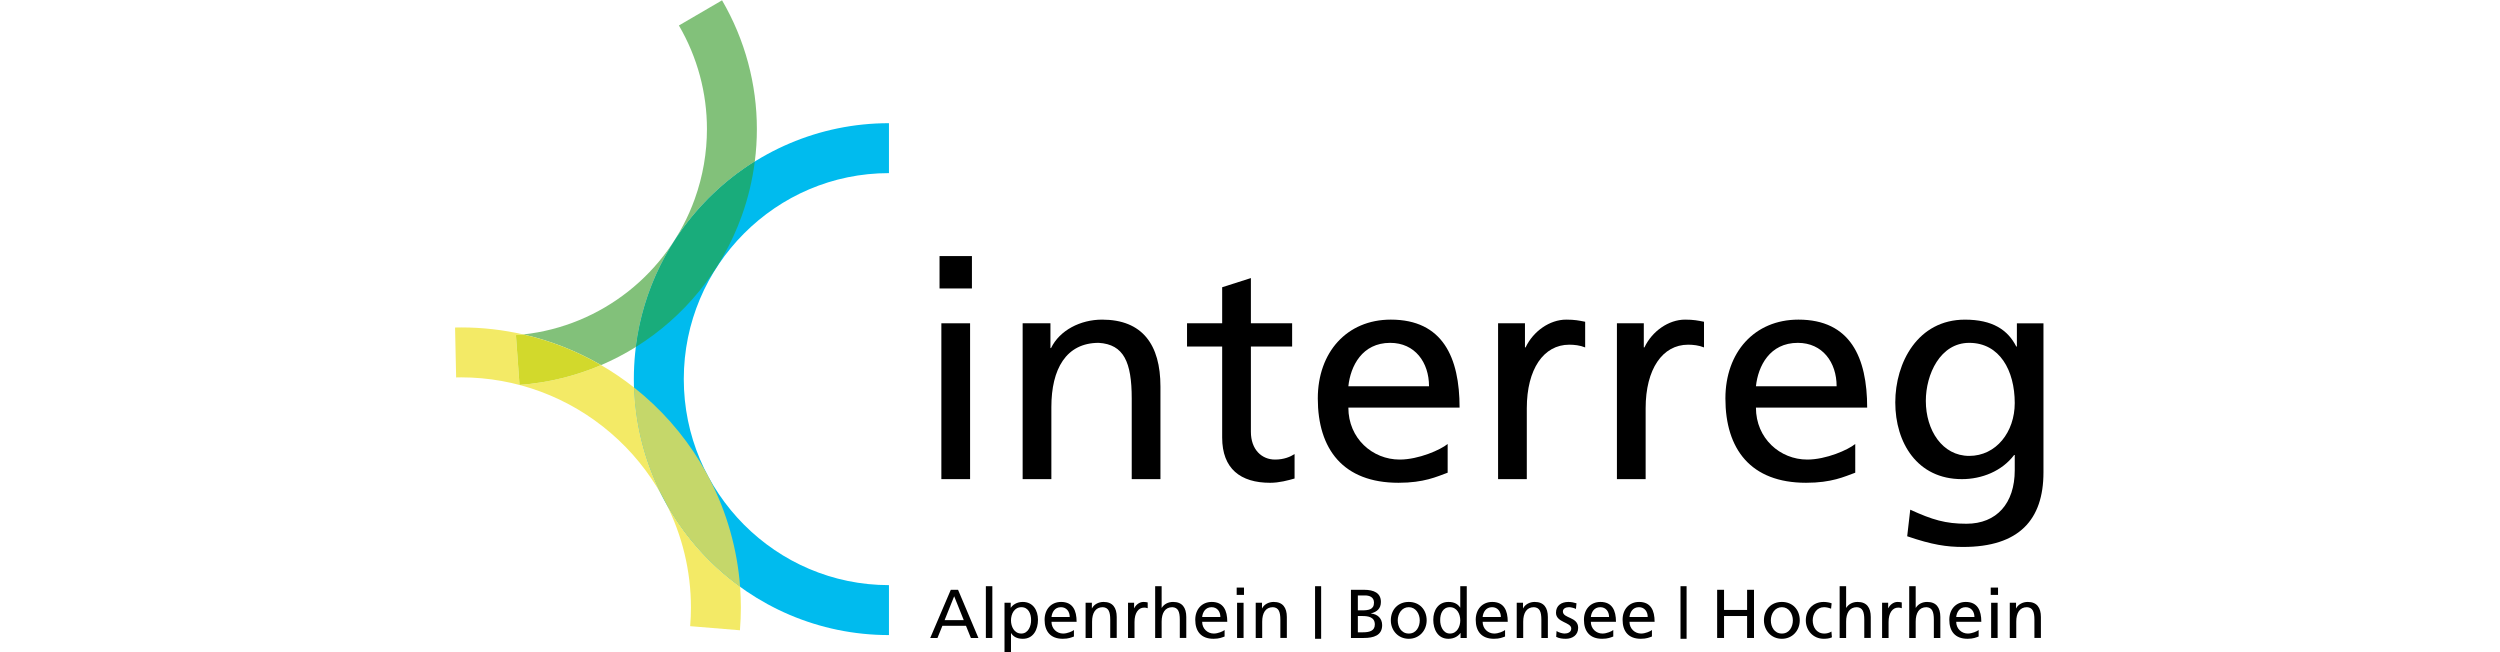 <?xml version="1.0" encoding="UTF-8" standalone="no"?>
<!-- Created with Inkscape (http://www.inkscape.org/) -->

<svg
   xmlns:dc="http://purl.org/dc/elements/1.1/"
   xmlns:cc="http://creativecommons.org/ns#"
   xmlns:rdf="http://www.w3.org/1999/02/22-rdf-syntax-ns#"
   xmlns:svg="http://www.w3.org/2000/svg"
   xmlns="http://www.w3.org/2000/svg"
   xmlns:sodipodi="http://sodipodi.sourceforge.net/DTD/sodipodi-0.dtd"
   xmlns:inkscape="http://www.inkscape.org/namespaces/inkscape"
   width="460"
   height="120"
   viewBox="0 0 121.708 31.75"
   version="1.1"
   id="svg2883"
   inkscape:version="0.92.4 (5da689c313, 2019-01-14)"
   sodipodi:docname="interreg.svg">
  <defs
     id="defs2877" />
  <sodipodi:namedview
     id="base"
     pagecolor="#ffffff"
     bordercolor="#666666"
     borderopacity="1.0"
     inkscape:pageopacity="0.0"
     inkscape:pageshadow="2"
     inkscape:zoom="1.979899"
     inkscape:cx="173.46819"
     inkscape:cy="-0.61874328"
     inkscape:document-units="mm"
     inkscape:current-layer="layer1"
     showgrid="false"
     fit-margin-top="0"
     fit-margin-left="0"
     fit-margin-right="0"
     fit-margin-bottom="0"
     inkscape:window-width="1874"
     inkscape:window-height="1043"
     inkscape:window-x="1246"
     inkscape:window-y="1200"
     inkscape:window-maximized="1"
     units="px" />
  <g
     inkscape:label="Layer 1"
     inkscape:groupmode="layer"
     id="layer1"
     transform="translate(-115.967,-56.411)">
    <g
       id="g2786"
       transform="matrix(0.631,0,0,-0.631,-710.391,427.126)">
      <g
         transform="translate(1383.218,541.5)"
         id="g626">
        <path
           inkscape:connector-curvature="0"
           id="path628"
           style="fill:#000000;fill-opacity:1;fill-rule:nonzero;stroke:none"
           d="m 0,0 -0.74,-1.843 h 1.48 z m -0.261,0.5 h 0.56 l 1.57,-3.717 H 1.289 L 0.911,-2.279 H -0.91 l -0.379,-0.938 h -0.559 z" />
      </g>
      <path
         inkscape:connector-curvature="0"
         id="path630"
         style="fill:#000000;fill-opacity:1;fill-rule:nonzero;stroke:none"
         d="m 1385.662,538.283 h 0.5 v 3.994 h -0.5 z" />
      <g
         transform="translate(1388.405,540.658)"
         id="g640">
        <path
           inkscape:connector-curvature="0"
           id="path642"
           style="fill:#000000;fill-opacity:1;fill-rule:nonzero;stroke:none"
           d="m 0,0 c -0.543,0 -0.804,-0.517 -0.804,-1.023 0,-0.452 0.235,-1.011 0.799,-1.011 0.537,0 0.761,0.602 0.751,1.028 C 0.756,-0.517 0.543,0 0,0 m -1.304,0.341 h 0.479 v -0.383 h 0.01 c 0.134,0.202 0.442,0.447 0.921,0.447 0.789,0 1.172,-0.645 1.172,-1.374 0,-0.746 -0.346,-1.47 -1.166,-1.47 -0.479,0 -0.751,0.187 -0.905,0.437 h -0.011 v -1.491 h -0.5 z" />
      </g>
      <g
         transform="translate(1392.132,539.902)"
         id="g644">
        <path
           inkscape:connector-curvature="0"
           id="path646"
           style="fill:#000000;fill-opacity:1;fill-rule:nonzero;stroke:none"
           d="m 0,0 c 0,0.415 -0.245,0.756 -0.676,0.756 -0.49,0 -0.692,-0.404 -0.73,-0.756 z m 0.325,-1.507 c -0.192,-0.069 -0.41,-0.175 -0.857,-0.175 -0.964,0 -1.406,0.585 -1.406,1.469 0,0.804 0.505,1.374 1.273,1.374 0.905,0 1.197,-0.66 1.197,-1.534 h -1.938 c 0,-0.537 0.421,-0.905 0.895,-0.905 0.33,0 0.713,0.171 0.836,0.272 z" />
      </g>
      <g
         transform="translate(1393.357,540.999)"
         id="g648">
        <path
           inkscape:connector-curvature="0"
           id="path650"
           style="fill:#000000;fill-opacity:1;fill-rule:nonzero;stroke:none"
           d="m 0,0 h 0.484 v -0.432 h 0.011 c 0.149,0.309 0.511,0.496 0.889,0.496 0.703,0 1.017,-0.437 1.017,-1.167 v -1.613 h -0.5 v 1.406 c 0,0.633 -0.139,0.943 -0.575,0.969 -0.57,0 -0.826,-0.457 -0.826,-1.118 V -2.716 H 0 Z" />
      </g>
      <g
         transform="translate(1396.631,540.999)"
         id="g652">
        <path
           inkscape:connector-curvature="0"
           id="path654"
           style="fill:#000000;fill-opacity:1;fill-rule:nonzero;stroke:none"
           d="m 0,0 h 0.469 v -0.421 h 0.01 c 0.133,0.282 0.421,0.485 0.708,0.485 0.15,0 0.224,-0.016 0.33,-0.038 V -0.421 C 1.427,-0.383 1.326,-0.373 1.241,-0.373 0.793,-0.373 0.5,-0.798 0.5,-1.481 V -2.716 H 0 Z" />
      </g>
      <g
         transform="translate(1398.724,542.277)"
         id="g656">
        <path
           inkscape:connector-curvature="0"
           id="path658"
           style="fill:#000000;fill-opacity:1;fill-rule:nonzero;stroke:none"
           d="m 0,0 h 0.5 v -1.667 h 0.011 c 0.181,0.288 0.495,0.453 0.873,0.453 0.703,0 1.017,-0.437 1.017,-1.166 v -1.614 h -0.5 v 1.406 c 0,0.634 -0.139,0.943 -0.575,0.969 -0.57,0 -0.826,-0.457 -0.826,-1.118 V -3.994 H 0 Z" />
      </g>
      <g
         transform="translate(1403.756,539.902)"
         id="g660">
        <path
           inkscape:connector-curvature="0"
           id="path662"
           style="fill:#000000;fill-opacity:1;fill-rule:nonzero;stroke:none"
           d="m 0,0 c 0,0.415 -0.245,0.756 -0.676,0.756 -0.49,0 -0.692,-0.404 -0.73,-0.756 z m 0.325,-1.507 c -0.192,-0.069 -0.41,-0.175 -0.857,-0.175 -0.964,0 -1.406,0.585 -1.406,1.469 0,0.804 0.506,1.374 1.273,1.374 0.904,0 1.197,-0.66 1.197,-1.534 h -1.938 c 0,-0.537 0.421,-0.905 0.895,-0.905 0.33,0 0.713,0.171 0.836,0.272 z" />
      </g>
      <path
         inkscape:connector-curvature="0"
         id="path664"
         style="fill:#000000;fill-opacity:1;fill-rule:nonzero;stroke:none"
         d="m 1405.044,540.999 h 0.501 v -2.716 h -0.501 z m 0.533,0.607 h -0.564 v 0.565 h 0.564 z" />
      <g
         transform="translate(1406.482,540.999)"
         id="g666">
        <path
           inkscape:connector-curvature="0"
           id="path668"
           style="fill:#000000;fill-opacity:1;fill-rule:nonzero;stroke:none"
           d="m 0,0 h 0.484 v -0.432 h 0.011 c 0.149,0.309 0.511,0.496 0.889,0.496 0.703,0 1.017,-0.437 1.017,-1.167 v -1.613 h -0.5 v 1.406 c 0,0.633 -0.139,0.943 -0.575,0.969 -0.57,0 -0.826,-0.457 -0.826,-1.118 V -2.716 H 0 Z" />
      </g>
      <path
         inkscape:connector-curvature="0"
         id="path670"
         style="fill:#000000;fill-opacity:1;fill-rule:nonzero;stroke:none"
         d="m 1411.061,542.277 h 0.469 v -4.057 h -0.469 z" />
      <g
         transform="translate(1414.362,538.72)"
         id="g672">
        <path
           inkscape:connector-curvature="0"
           id="path674"
           style="fill:#000000;fill-opacity:1;fill-rule:nonzero;stroke:none"
           d="M 0,0 H 0.399 C 0.879,0 1.31,0.102 1.31,0.602 1.31,1.177 0.804,1.256 0.346,1.256 H 0 Z m 0,1.693 h 0.293 c 0.516,0 0.953,0.048 0.953,0.597 0,0.442 -0.378,0.554 -0.687,0.554 L 0,2.844 Z M -0.532,3.28 H 0.474 C 1.246,3.28 1.779,3.03 1.779,2.343 1.779,1.832 1.48,1.577 1.011,1.459 V 1.449 C 1.518,1.406 1.875,1.076 1.875,0.554 c 0,-0.799 -0.661,-0.991 -1.417,-0.991 h -0.99 z" />
      </g>
      <g
         transform="translate(1418.292,538.624)"
         id="g676">
        <path
           inkscape:connector-curvature="0"
           id="path678"
           style="fill:#000000;fill-opacity:1;fill-rule:nonzero;stroke:none"
           d="M 0,0 C 0.586,0 0.846,0.533 0.846,1.017 0.846,1.533 0.532,2.034 0,2.034 -0.538,2.034 -0.852,1.533 -0.852,1.017 -0.852,0.533 -0.591,0 0,0 m 0,2.439 c 0.825,0 1.379,-0.596 1.379,-1.422 0,-0.777 -0.564,-1.422 -1.379,-1.422 -0.82,0 -1.385,0.645 -1.385,1.422 0,0.826 0.554,1.422 1.385,1.422" />
      </g>
      <g
         transform="translate(1421.465,538.624)"
         id="g680">
        <path
           inkscape:connector-curvature="0"
           id="path682"
           style="fill:#000000;fill-opacity:1;fill-rule:nonzero;stroke:none"
           d="m 0,0 c 0.565,0 0.799,0.559 0.799,1.011 0,0.506 -0.261,1.023 -0.804,1.023 -0.543,0 -0.756,-0.511 -0.745,-1.006 C -0.761,0.602 -0.537,0 0,0 M 0.821,0.043 H 0.81 C 0.676,-0.16 0.368,-0.405 -0.117,-0.405 c -0.82,0 -1.166,0.73 -1.166,1.47 0,0.729 0.384,1.374 1.172,1.374 0.474,0 0.744,-0.187 0.9,-0.437 h 0.01 V 3.653 H 1.3 V -0.341 H 0.821 Z" />
      </g>
      <g
         transform="translate(1425.395,539.902)"
         id="g684">
        <path
           inkscape:connector-curvature="0"
           id="path686"
           style="fill:#000000;fill-opacity:1;fill-rule:nonzero;stroke:none"
           d="M 0,0 C 0,0.415 -0.245,0.756 -0.676,0.756 -1.166,0.756 -1.369,0.352 -1.405,0 Z m 0.325,-1.507 c -0.192,-0.069 -0.41,-0.175 -0.857,-0.175 -0.965,0 -1.406,0.585 -1.406,1.469 0,0.804 0.506,1.374 1.273,1.374 0.905,0 1.197,-0.66 1.197,-1.534 h -1.937 c 0,-0.537 0.42,-0.905 0.894,-0.905 0.33,0 0.714,0.171 0.836,0.272 z" />
      </g>
      <g
         transform="translate(1426.62,540.999)"
         id="g688">
        <path
           inkscape:connector-curvature="0"
           id="path690"
           style="fill:#000000;fill-opacity:1;fill-rule:nonzero;stroke:none"
           d="m 0,0 h 0.485 v -0.432 h 0.01 c 0.15,0.309 0.512,0.496 0.89,0.496 0.703,0 1.017,-0.437 1.017,-1.167 V -2.716 H 1.901 v 1.406 c 0,0.633 -0.138,0.943 -0.575,0.969 C 0.757,-0.341 0.5,-0.798 0.5,-1.459 V -2.716 H 0 Z" />
      </g>
      <g
         transform="translate(1429.692,538.816)"
         id="g692">
        <path
           inkscape:connector-curvature="0"
           id="path694"
           style="fill:#000000;fill-opacity:1;fill-rule:nonzero;stroke:none"
           d="m 0,0 c 0.197,-0.128 0.479,-0.191 0.623,-0.191 0.229,0 0.511,0.095 0.511,0.388 0,0.496 -1.177,0.453 -1.177,1.214 0,0.565 0.421,0.836 0.958,0.836 0.235,0 0.427,-0.048 0.624,-0.106 L 1.496,1.704 C 1.384,1.774 1.087,1.843 0.969,1.843 0.714,1.843 0.49,1.736 0.49,1.513 0.49,0.958 1.667,1.118 1.667,0.25 c 0,-0.58 -0.463,-0.846 -0.948,-0.846 -0.255,0 -0.516,0.027 -0.746,0.149 z" />
      </g>
      <g
         transform="translate(1433.744,539.902)"
         id="g696">
        <path
           inkscape:connector-curvature="0"
           id="path698"
           style="fill:#000000;fill-opacity:1;fill-rule:nonzero;stroke:none"
           d="m 0,0 c 0,0.415 -0.245,0.756 -0.676,0.756 -0.49,0 -0.693,-0.404 -0.73,-0.756 z m 0.325,-1.507 c -0.192,-0.069 -0.41,-0.175 -0.857,-0.175 -0.964,0 -1.406,0.585 -1.406,1.469 0,0.804 0.506,1.374 1.273,1.374 0.905,0 1.198,-0.66 1.198,-1.534 h -1.939 c 0,-0.537 0.421,-0.905 0.895,-0.905 0.33,0 0.713,0.171 0.836,0.272 z" />
      </g>
      <g
         transform="translate(1436.726,539.902)"
         id="g700">
        <path
           inkscape:connector-curvature="0"
           id="path702"
           style="fill:#000000;fill-opacity:1;fill-rule:nonzero;stroke:none"
           d="m 0,0 c 0,0.415 -0.245,0.756 -0.676,0.756 -0.49,0 -0.692,-0.404 -0.73,-0.756 z m 0.325,-1.507 c -0.192,-0.069 -0.41,-0.175 -0.857,-0.175 -0.964,0 -1.406,0.585 -1.406,1.469 0,0.804 0.506,1.374 1.273,1.374 0.905,0 1.197,-0.66 1.197,-1.534 h -1.938 c 0,-0.537 0.421,-0.905 0.895,-0.905 0.33,0 0.714,0.171 0.836,0.272 z" />
      </g>
      <path
         inkscape:connector-curvature="0"
         id="path704"
         style="fill:#000000;fill-opacity:1;fill-rule:nonzero;stroke:none"
         d="m 1439.256,542.277 h 0.469 v -4.057 h -0.469 z" />
      <g
         transform="translate(1442.083,542)"
         id="g706">
        <path
           inkscape:connector-curvature="0"
           id="path708"
           style="fill:#000000;fill-opacity:1;fill-rule:nonzero;stroke:none"
           d="M 0,0 H 0.532 V -1.555 H 2.311 V 0 H 2.843 V -3.717 H 2.311 v 1.693 H 0.532 V -3.717 H 0 Z" />
      </g>
      <g
         transform="translate(1447.078,538.624)"
         id="g710">
        <path
           inkscape:connector-curvature="0"
           id="path712"
           style="fill:#000000;fill-opacity:1;fill-rule:nonzero;stroke:none"
           d="M 0,0 C 0.585,0 0.846,0.533 0.846,1.017 0.846,1.533 0.532,2.034 0,2.034 -0.538,2.034 -0.852,1.533 -0.852,1.017 -0.852,0.533 -0.592,0 0,0 m 0,2.439 c 0.825,0 1.379,-0.596 1.379,-1.422 0,-0.777 -0.565,-1.422 -1.379,-1.422 -0.821,0 -1.385,0.645 -1.385,1.422 0,0.826 0.554,1.422 1.385,1.422" />
      </g>
      <g
         transform="translate(1450.873,540.541)"
         id="g714">
        <path
           inkscape:connector-curvature="0"
           id="path716"
           style="fill:#000000;fill-opacity:1;fill-rule:nonzero;stroke:none"
           d="m 0,0 c -0.191,0.08 -0.383,0.117 -0.543,0.117 -0.559,0 -0.873,-0.501 -0.873,-1.017 0,-0.484 0.261,-1.017 0.906,-1.017 0.169,0 0.383,0.053 0.537,0.155 L 0.064,-2.21 c -0.208,-0.095 -0.447,-0.111 -0.628,-0.111 -0.82,0 -1.385,0.644 -1.385,1.421 0,0.826 0.555,1.422 1.385,1.422 0.202,0 0.463,-0.048 0.607,-0.107 z" />
      </g>
      <g
         transform="translate(1451.534,542.277)"
         id="g718">
        <path
           inkscape:connector-curvature="0"
           id="path720"
           style="fill:#000000;fill-opacity:1;fill-rule:nonzero;stroke:none"
           d="m 0,0 h 0.5 v -1.667 h 0.011 c 0.181,0.288 0.495,0.453 0.874,0.453 0.703,0 1.016,-0.437 1.016,-1.166 v -1.614 h -0.5 v 1.406 c 0,0.634 -0.138,0.943 -0.575,0.969 -0.57,0 -0.826,-0.457 -0.826,-1.118 V -3.994 H 0 Z" />
      </g>
      <g
         transform="translate(1454.809,540.999)"
         id="g722">
        <path
           inkscape:connector-curvature="0"
           id="path724"
           style="fill:#000000;fill-opacity:1;fill-rule:nonzero;stroke:none"
           d="m 0,0 h 0.469 v -0.421 h 0.01 c 0.134,0.282 0.421,0.485 0.708,0.485 0.15,0 0.224,-0.016 0.331,-0.038 V -0.421 C 1.427,-0.383 1.326,-0.373 1.241,-0.373 0.793,-0.373 0.5,-0.798 0.5,-1.481 V -2.716 H 0 Z" />
      </g>
      <g
         transform="translate(1456.901,542.277)"
         id="g726">
        <path
           inkscape:connector-curvature="0"
           id="path728"
           style="fill:#000000;fill-opacity:1;fill-rule:nonzero;stroke:none"
           d="m 0,0 h 0.5 v -1.667 h 0.011 c 0.181,0.288 0.495,0.453 0.873,0.453 0.704,0 1.018,-0.437 1.018,-1.166 V -3.994 H 1.901 v 1.406 c 0,0.634 -0.138,0.943 -0.575,0.969 -0.57,0 -0.826,-0.457 -0.826,-1.118 V -3.994 H 0 Z" />
      </g>
      <g
         transform="translate(1461.933,539.902)"
         id="g730">
        <path
           inkscape:connector-curvature="0"
           id="path732"
           style="fill:#000000;fill-opacity:1;fill-rule:nonzero;stroke:none"
           d="m 0,0 c 0,0.415 -0.245,0.756 -0.676,0.756 -0.49,0 -0.693,-0.404 -0.73,-0.756 z m 0.325,-1.507 c -0.192,-0.069 -0.41,-0.175 -0.857,-0.175 -0.964,0 -1.406,0.585 -1.406,1.469 0,0.804 0.505,1.374 1.272,1.374 0.906,0 1.198,-0.66 1.198,-1.534 h -1.938 c 0,-0.537 0.421,-0.905 0.895,-0.905 0.33,0 0.713,0.171 0.836,0.272 z" />
      </g>
      <path
         inkscape:connector-curvature="0"
         id="path734"
         style="fill:#000000;fill-opacity:1;fill-rule:nonzero;stroke:none"
         d="m 1463.222,540.999 h 0.5 v -2.716 h -0.5 z m 0.532,0.607 h -0.564 v 0.565 h 0.564 z" />
      <g
         transform="translate(1464.66,540.999)"
         id="g736">
        <path
           inkscape:connector-curvature="0"
           id="path738"
           style="fill:#000000;fill-opacity:1;fill-rule:nonzero;stroke:none"
           d="m 0,0 h 0.484 v -0.432 h 0.011 c 0.149,0.309 0.511,0.496 0.889,0.496 0.703,0 1.017,-0.437 1.017,-1.167 v -1.613 h -0.5 v 1.406 c 0,0.633 -0.139,0.943 -0.576,0.969 C 0.756,-0.341 0.5,-0.798 0.5,-1.459 V -2.716 H 0 Z" />
      </g>
      <g
         transform="translate(1378.186,578)"
         id="g740">
        <path
           inkscape:connector-curvature="0"
           id="path742"
           style="fill:#00bbee;fill-opacity:1;fill-rule:nonzero;stroke:none"
           d="m 0,0 c -5.423,0 -10.358,-2.219 -13.912,-5.791 -3.562,-3.568 -5.771,-8.513 -5.771,-13.951 0,-5.44 2.209,-10.385 5.771,-13.957 3.554,-3.572 8.489,-5.795 13.912,-5.795 v 3.853 c -4.362,0.003 -8.309,1.779 -11.183,4.661 -2.872,2.888 -4.647,6.852 -4.647,11.238 0.003,4.387 1.775,8.351 4.647,11.232 2.874,2.882 6.817,4.657 11.183,4.657 L 0,0" />
      </g>
      <path
         inkscape:connector-curvature="0"
         id="path744"
         style="fill:#000000;fill-opacity:1;fill-rule:nonzero;stroke:none"
         d="m 1382.229,562.561 h 2.216 v -12.023 h -2.216 z m 2.358,2.687 h -2.499 v 2.499 h 2.499 z" />
      <g
         transform="translate(1388.5,562.561)"
         id="g746">
        <path
           inkscape:connector-curvature="0"
           id="path748"
           style="fill:#000000;fill-opacity:1;fill-rule:nonzero;stroke:none"
           d="m 0,0 h 2.145 v -1.91 h 0.047 c 0.66,1.368 2.264,2.193 3.937,2.193 3.112,0 4.503,-1.934 4.503,-5.163 v -7.143 H 8.416 v 6.224 c 0,2.805 -0.613,4.172 -2.546,4.29 -2.523,0 -3.654,-2.027 -3.654,-4.95 v -5.564 H 0 Z" />
      </g>
      <g
         transform="translate(1409.292,560.769)"
         id="g750">
        <path
           inkscape:connector-curvature="0"
           id="path752"
           style="fill:#000000;fill-opacity:1;fill-rule:nonzero;stroke:none"
           d="m 0,0 h -3.182 v -6.577 c 0,-1.39 0.848,-2.145 1.862,-2.145 0.684,0 1.179,0.212 1.508,0.424 v -1.886 c -0.494,-0.141 -1.178,-0.33 -1.885,-0.33 -2.287,0 -3.701,1.085 -3.701,3.489 V 0 h -2.711 v 1.792 h 2.711 v 2.781 l 2.216,0.708 V 1.792 H 0 Z" />
      </g>
      <g
         transform="translate(1419.853,557.705)"
         id="g754">
        <path
           inkscape:connector-curvature="0"
           id="path756"
           style="fill:#000000;fill-opacity:1;fill-rule:nonzero;stroke:none"
           d="M 0,0 C 0,1.839 -1.084,3.347 -2.994,3.347 -5.162,3.347 -6.058,1.556 -6.223,0 Z m 1.438,-6.671 c -0.848,-0.307 -1.815,-0.778 -3.795,-0.778 -4.267,0 -6.224,2.592 -6.224,6.506 0,3.56 2.24,6.082 5.634,6.082 4.008,0 5.305,-2.923 5.305,-6.789 h -8.581 c 0,-2.381 1.862,-4.008 3.96,-4.008 1.462,0 3.159,0.755 3.701,1.203 z" />
      </g>
      <g
         transform="translate(1425.181,562.561)"
         id="g758">
        <path
           inkscape:connector-curvature="0"
           id="path760"
           style="fill:#000000;fill-opacity:1;fill-rule:nonzero;stroke:none"
           d="m 0,0 h 2.074 v -1.862 h 0.047 c 0.59,1.249 1.863,2.145 3.135,2.145 0.661,0 0.991,-0.071 1.463,-0.165 v -1.98 c -0.402,0.165 -0.849,0.211 -1.227,0.211 -1.979,0 -3.276,-1.885 -3.276,-4.903 v -5.469 H 0 Z" />
      </g>
      <g
         transform="translate(1434.35,562.561)"
         id="g762">
        <path
           inkscape:connector-curvature="0"
           id="path764"
           style="fill:#000000;fill-opacity:1;fill-rule:nonzero;stroke:none"
           d="m 0,0 h 2.074 v -1.862 h 0.048 c 0.589,1.249 1.862,2.145 3.135,2.145 0.66,0 0.99,-0.071 1.462,-0.165 v -1.98 c -0.401,0.165 -0.849,0.211 -1.226,0.211 -1.98,0 -3.277,-1.885 -3.277,-4.903 v -5.469 H 0 Z" />
      </g>
      <g
         transform="translate(1451.301,557.705)"
         id="g766">
        <path
           inkscape:connector-curvature="0"
           id="path768"
           style="fill:#000000;fill-opacity:1;fill-rule:nonzero;stroke:none"
           d="M 0,0 C 0,1.839 -1.085,3.347 -2.994,3.347 -5.163,3.347 -6.059,1.556 -6.225,0 Z m 1.437,-6.671 c -0.848,-0.307 -1.815,-0.778 -3.795,-0.778 -4.267,0 -6.223,2.592 -6.223,6.506 0,3.56 2.239,6.082 5.634,6.082 4.007,0 5.304,-2.923 5.304,-6.789 h -8.582 c 0,-2.381 1.863,-4.008 3.962,-4.008 1.461,0 3.158,0.755 3.7,1.203 z" />
      </g>
      <g
         transform="translate(1465.043,556.408)"
         id="g770">
        <path
           inkscape:connector-curvature="0"
           id="path772"
           style="fill:#000000;fill-opacity:1;fill-rule:nonzero;stroke:none"
           d="m 0,0 c 0,2.499 -1.155,4.644 -3.512,4.644 -2.24,0 -3.348,-2.428 -3.348,-4.479 0,-2.263 1.273,-4.243 3.348,-4.243 C -1.438,-4.078 0,-2.24 0,0 m 2.216,-5.351 c 0,-3.654 -1.885,-5.752 -6.2,-5.752 -1.273,0 -2.381,0.165 -4.314,0.825 l 0.236,2.051 c 1.697,-0.778 2.711,-1.085 4.337,-1.085 2.334,0 3.725,1.58 3.725,4.125 v 1.18 h -0.047 c -0.943,-1.25 -2.499,-1.863 -4.031,-1.863 -3.442,0 -5.139,2.805 -5.139,5.917 0,3.088 1.745,6.388 5.374,6.388 2.122,0 3.301,-0.778 3.961,-2.074 h 0.047 v 1.792 h 2.051 z" />
      </g>
      <g
         transform="translate(1355.975,559.335)"
         id="g774">
        <path
           inkscape:connector-curvature="0"
           id="path776"
           style="fill:#82c17a;fill-opacity:1;fill-rule:nonzero;stroke:none"
           d="m 0,0 c -1.88,1.091 -3.903,1.886 -6.001,2.366 6.01,0.656 11.171,4.713 13.229,10.452 0.631,1.758 0.94,3.582 0.94,5.396 0,2.777 -0.729,5.531 -2.164,7.989 l 3.329,1.942 c 1.779,-3.051 2.687,-6.481 2.687,-9.931 0,-0.836 -0.053,-1.673 -0.159,-2.506 C 10.565,14.901 9.37,13.949 8.299,12.873 5.287,9.855 3.242,5.851 2.683,1.398 1.828,0.866 0.932,0.398 0,0 m 7.228,12.818 0.007,0.024 -0.007,-0.024" />
      </g>
      <g
         transform="translate(1358.658,560.733)"
         id="g778">
        <path
           inkscape:connector-curvature="0"
           id="path780"
           style="fill:#19ac7b;fill-opacity:1;fill-rule:nonzero;stroke:none"
           d="m 0,0 c 0.559,4.453 2.603,8.457 5.616,11.475 1.07,1.076 2.265,2.028 3.561,2.835 C 8.997,12.895 8.663,11.49 8.172,10.12 6.635,5.838 3.711,2.311 0,0" />
      </g>
      <g
         transform="translate(1366.688,538.877)"
         id="g782">
        <path
           inkscape:connector-curvature="0"
           id="path784"
           style="fill:#f3ea66;fill-opacity:1;fill-rule:nonzero;stroke:none"
           d="m 0,0 -3.839,0.316 c 0.038,0.482 0.059,0.964 0.059,1.442 0,2.808 -0.67,5.575 -1.942,8.066 0.897,-1.62 2.013,-3.101 3.308,-4.4 C -1.663,4.669 -0.851,3.976 0.014,3.35 0.053,2.822 0.073,2.291 0.073,1.758 0.073,1.176 0.049,0.586 0,0 m -6.022,10.389 c -0.998,1.793 -2.315,3.428 -3.923,4.813 l -0.011,0.007 0.011,-0.007 c -3.26,2.809 -7.352,4.307 -11.558,4.311 -0.132,0 -0.26,-0.004 -0.392,-0.007 l -0.083,3.852 c 0.159,0.004 0.315,0.007 0.475,0.007 1.619,0 3.225,-0.183 4.789,-0.541 -0.189,-0.02 -0.379,-0.038 -0.569,-0.052 l 0.277,-3.842 c 2.206,0.161 4.327,0.688 6.293,1.528 0.881,-0.511 1.73,-1.086 2.54,-1.725 0.097,-2.994 0.862,-5.826 2.151,-8.344 m 3.692,1.265 c -0.095,0.171 -0.188,0.344 -0.277,0.519 0.095,-0.172 0.187,-0.345 0.277,-0.519" />
      </g>
      <g
         transform="translate(1366.701,542.227)"
         id="g786">
        <path
           inkscape:connector-curvature="0"
           id="path788"
           style="fill:#c5d76a;fill-opacity:1;fill-rule:nonzero;stroke:none"
           d="m 0,0 c -0.865,0.626 -1.677,1.319 -2.427,2.073 -1.296,1.299 -2.412,2.781 -3.308,4.401 -0.097,0.19 -0.197,0.378 -0.301,0.565 -1.288,2.518 -2.054,5.35 -2.151,8.344 0.252,-0.199 0.501,-0.404 0.745,-0.614 C -5.458,13.058 -3.84,11.038 -2.62,8.823 -2.531,8.648 -2.439,8.475 -2.344,8.304 -1.014,5.723 -0.215,2.897 0,0" />
      </g>
      <g
         transform="translate(1349.682,557.807)"
         id="g790">
        <path
           inkscape:connector-curvature="0"
           id="path792"
           style="fill:#d2d92c;fill-opacity:1;fill-rule:nonzero;stroke:none"
           d="m 0,0 -0.277,3.842 c 0.19,0.014 0.38,0.031 0.568,0.052 C 2.39,3.414 4.413,2.619 6.293,1.528 4.326,0.688 2.206,0.161 0,0" />
      </g>
    </g>
  </g>
</svg>

